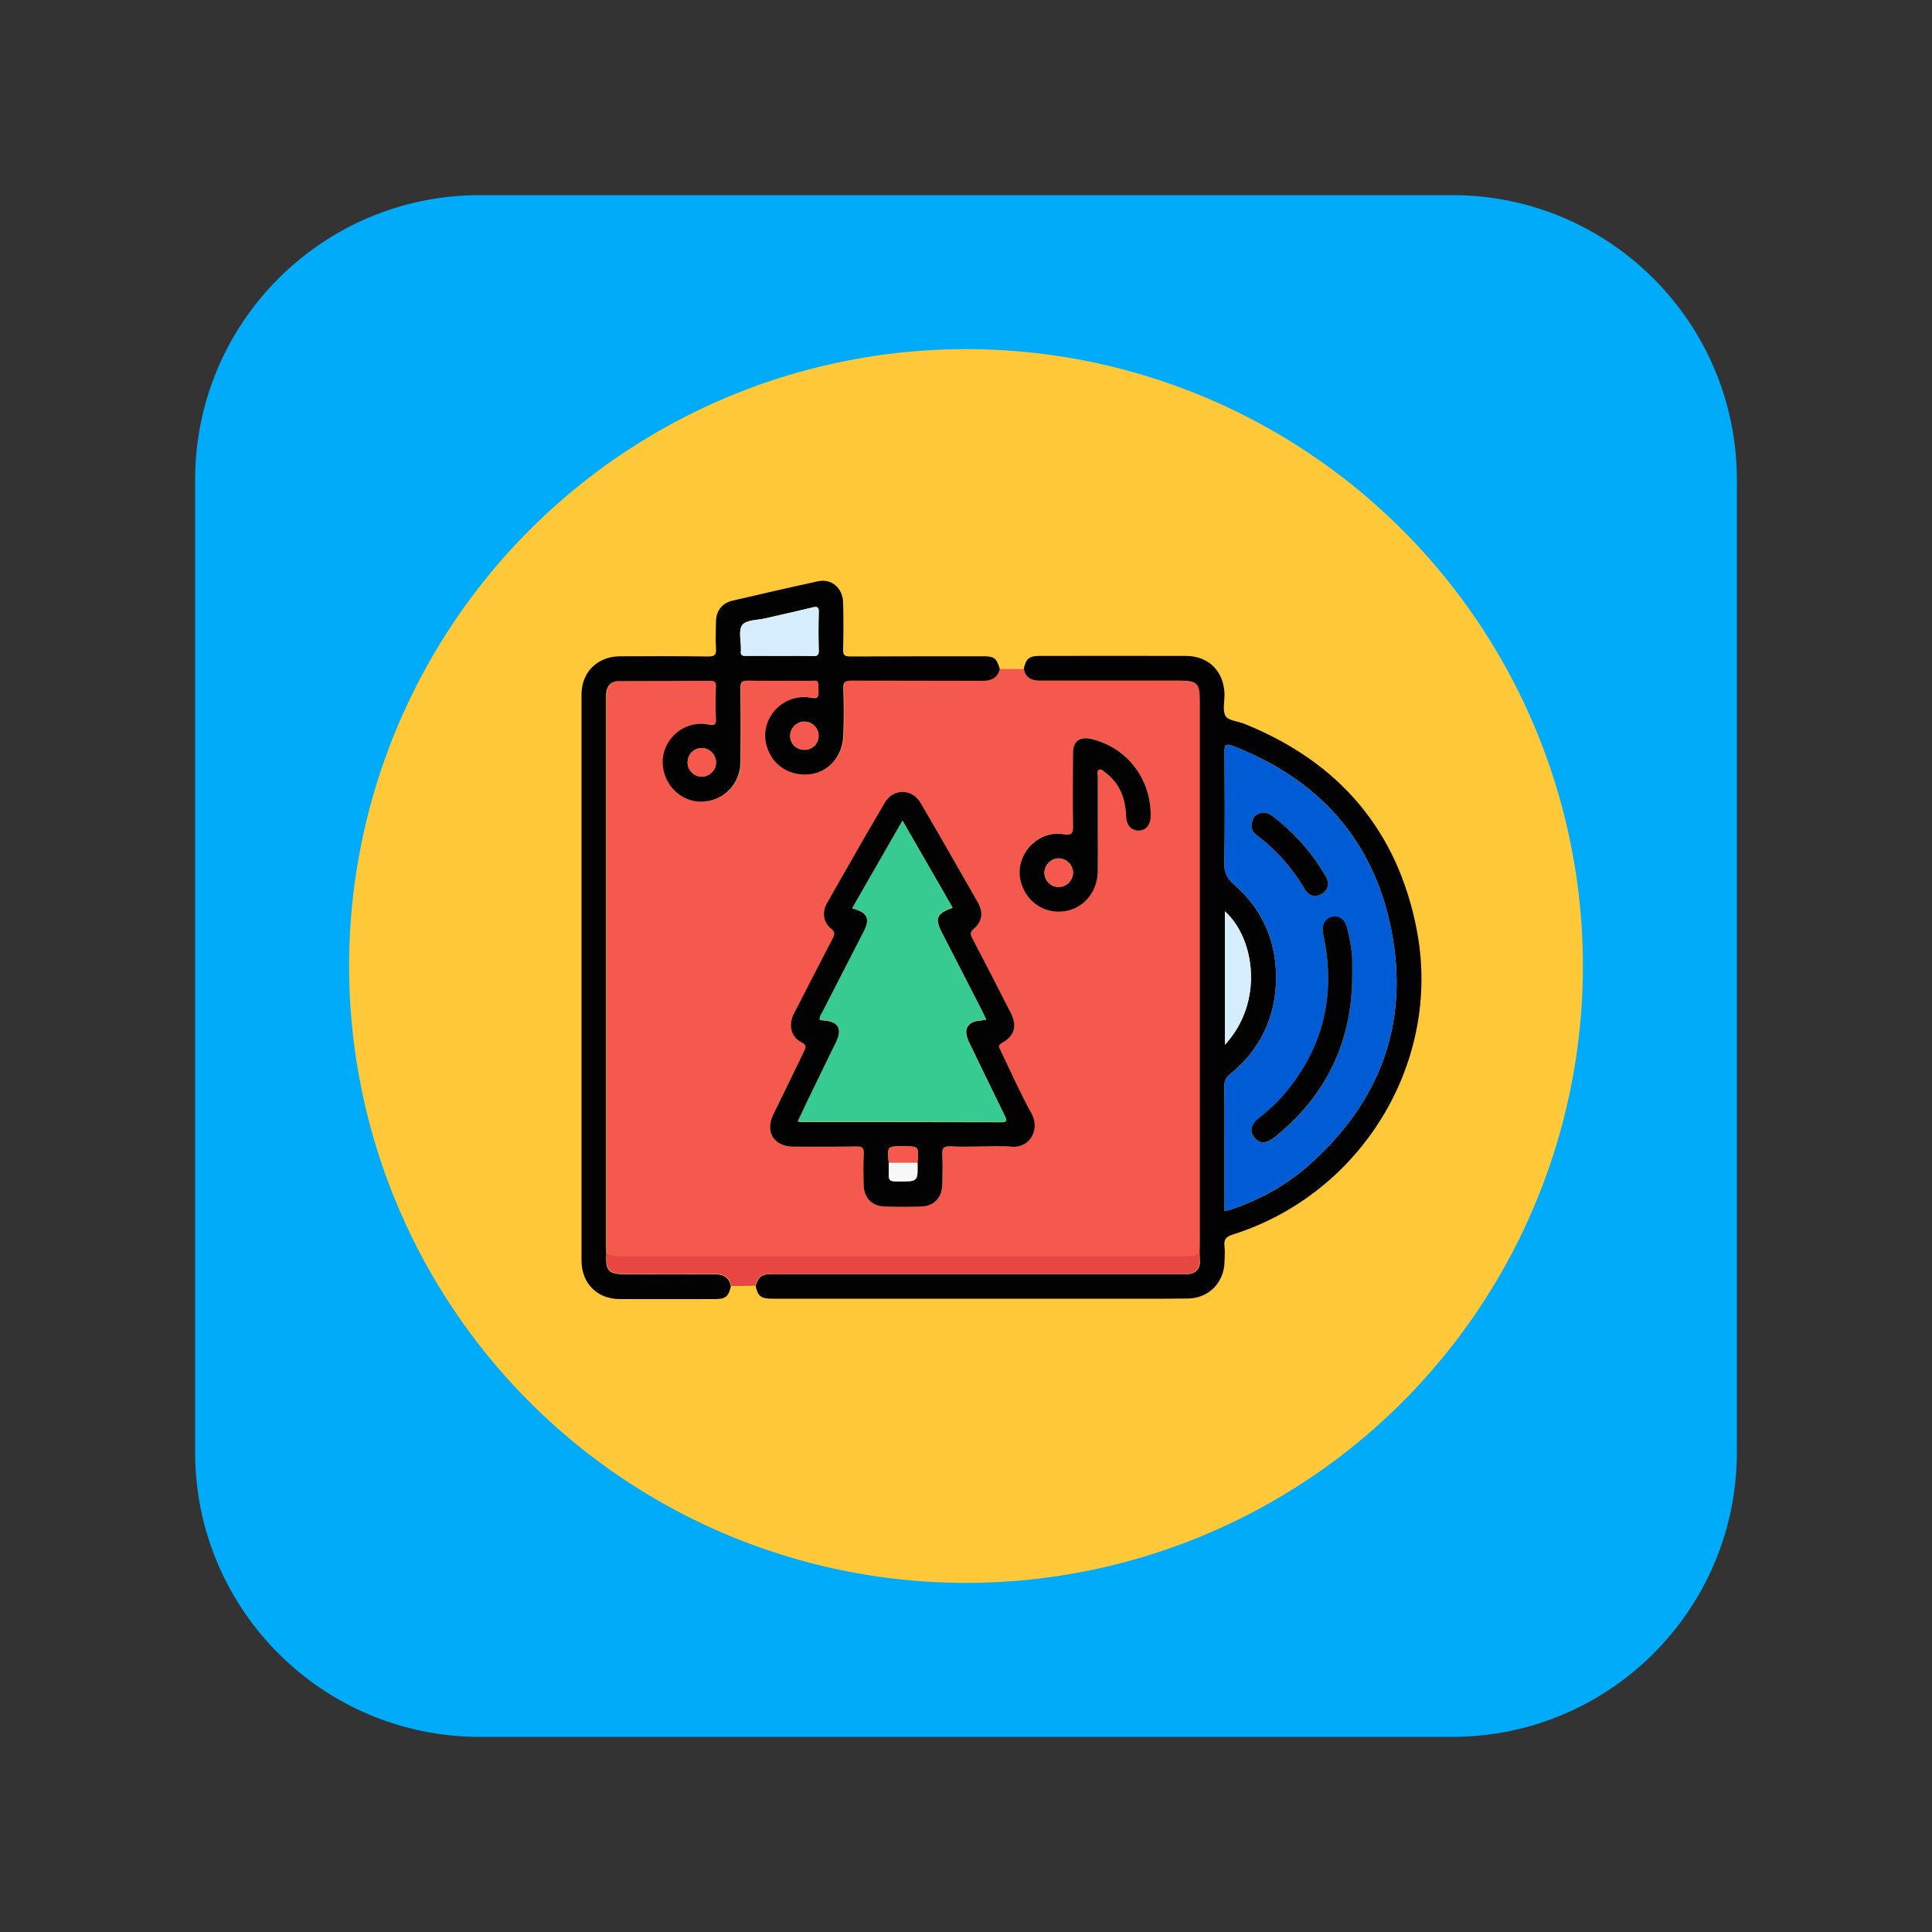 <?xml version="1.0" encoding="utf-8"?>
<!-- Generator: Adobe Illustrator 28.0.0, SVG Export Plug-In . SVG Version: 6.00 Build 0)  -->
<svg version="1.1" id="Capa_1" xmlns="http://www.w3.org/2000/svg" xmlns:xlink="http://www.w3.org/1999/xlink" x="0px" y="0px"
	 viewBox="0 0 100 100" style="enable-background:new 0 0 100 100;" xml:space="preserve">
<rect x="0" y="0" width="100" height="100" fill="#333333" stroke="none"/>
<style type="text/css">
	.st0{fill:#00ACFA;}
	.st1{fill:#FFC839;}
	.st2{fill:#F5584D;}
	.st3{fill:#020202;}
	.st4{fill:#E84642;}
	.st5{fill:#005CD5;}
	.st6{fill:#D6EDFD;}
	.st7{fill:#37CB92;}
	.st8{fill:#F6F8F9;}
</style>
<g>
	<g>
		<path class="st0" d="M75.17,10.1H24.83c-8.14,0-14.73,6.6-14.73,14.73v50.34c0,8.14,6.6,14.73,14.73,14.73h50.34
			c8.14,0,14.73-6.6,14.73-14.73V24.83C89.9,16.7,83.3,10.1,75.17,10.1z"/>
		<circle class="st1" cx="50" cy="50" r="31.93"/>
	</g>
	<g id="AgZw2Z.tif">
		<g>
			<path class="st2" d="M51.75,34.63c0.41,0,0.83,0,1.24,0c0.09,0.45,0.38,0.61,0.82,0.61c2.42-0.01,4.84,0,7.25,0
				c0.9,0,1.04,0.14,1.04,1.02c0,9.36,0,18.72,0,28.08c0,0.17-0.01,0.34-0.01,0.51c-0.21,0.14-0.44,0.17-0.68,0.17
				c-9.77,0-19.55,0-29.32,0c-0.25,0-0.48-0.03-0.68-0.17c0-0.13-0.01-0.25-0.01-0.38c0-9.44,0-18.89,0-28.33c0-0.07,0-0.14,0-0.21
				c0.02-0.44,0.25-0.68,0.69-0.69c1.57-0.01,3.14,0,4.71-0.01c0.23,0,0.29,0.07,0.29,0.29c-0.01,0.55-0.03,1.1,0,1.65
				c0.02,0.35-0.08,0.38-0.4,0.32c-1.28-0.26-2.49,0.85-2.35,2.14c0.11,1.08,1.02,1.9,2.06,1.85c1.11-0.05,1.95-0.92,1.96-2.05
				c0.01-1.29,0.01-2.57,0-3.86c0-0.28,0.07-0.36,0.35-0.35c1.03,0.02,2.06,0,3.1,0.01c0.63,0,0.57-0.13,0.59,0.58
				c0.01,0.27-0.02,0.36-0.35,0.3c-1.42-0.28-2.66,0.97-2.37,2.35c0.23,1.06,1.12,1.71,2.21,1.61c1-0.09,1.76-0.92,1.79-2.02
				c0.02-0.81,0.02-1.61,0-2.42c-0.01-0.35,0.11-0.42,0.43-0.41c2.26,0.01,4.52,0,6.79,0.01C51.33,35.24,51.63,35.09,51.75,34.63z
				 M50.77,59.34c0.52,0,1.05-0.04,1.57,0.01c0.97,0.09,1.5-0.92,1.06-1.7c-0.6-1.07-1.09-2.2-1.62-3.3
				c-0.06-0.13-0.17-0.23,0.07-0.36c0.67-0.37,0.81-0.89,0.47-1.56c-0.66-1.29-1.33-2.59-2-3.88c-0.09-0.18-0.12-0.29,0.07-0.46
				c0.45-0.39,0.52-0.86,0.23-1.37c-0.98-1.73-1.97-3.46-2.98-5.18c-0.43-0.74-1.41-0.74-1.84,0c-1.01,1.73-2.01,3.47-3,5.21
				c-0.26,0.46-0.19,0.98,0.21,1.31c0.25,0.2,0.18,0.34,0.07,0.55c-0.66,1.28-1.32,2.56-1.98,3.84c-0.31,0.6-0.17,1.21,0.39,1.5
				c0.29,0.15,0.23,0.27,0.12,0.48c-0.54,1.09-1.07,2.18-1.59,3.27c-0.43,0.89,0.03,1.64,1.02,1.65c1.09,0.01,2.18,0.01,3.26-0.01
				c0.3,0,0.43,0.06,0.41,0.39c-0.03,0.52-0.01,1.05-0.01,1.57c0.01,0.69,0.42,1.13,1.09,1.15c0.64,0.02,1.27,0.02,1.91,0
				c0.66-0.03,1.06-0.46,1.07-1.13c0.01-0.51,0.02-1.02,0-1.53c-0.02-0.34,0.06-0.48,0.43-0.46C49.73,59.37,50.25,59.34,50.77,59.34
				z M56.82,42.63c0-0.82,0-1.64,0-2.46c0-0.12-0.07-0.28,0.07-0.34c0.12-0.05,0.23,0.08,0.33,0.15c0.76,0.58,1.04,1.37,1.07,2.29
				c0.01,0.45,0.29,0.73,0.67,0.71c0.37-0.02,0.6-0.29,0.6-0.73c0.03-1.94-1.22-3.57-3.07-4.01c-0.61-0.15-0.94,0.09-0.95,0.71
				c-0.01,1.26-0.02,2.52,0,3.77c0.01,0.4-0.05,0.53-0.5,0.45c-1.32-0.22-2.49,1.03-2.23,2.34c0.21,1.04,1.11,1.74,2.14,1.66
				c1.04-0.08,1.84-0.94,1.87-2.05C56.83,44.3,56.82,43.47,56.82,42.63z"/>
			<path class="st3" d="M62.09,64.84c0-0.17,0.01-0.34,0.01-0.51c0-9.36,0-18.72,0-28.08c0-0.88-0.14-1.02-1.04-1.02
				c-2.42,0-4.84,0-7.25,0c-0.45,0-0.73-0.16-0.82-0.61c0.11-0.52,0.28-0.67,0.8-0.67c2.53,0,5.06-0.01,7.59,0c1.19,0,1.98,0.81,2,2
				c0,0.38-0.11,0.84,0.06,1.12c0.16,0.24,0.65,0.26,0.98,0.4c4.91,1.98,7.96,5.55,8.93,10.76c1.26,6.8-2.9,13.57-9.54,15.67
				c-0.36,0.11-0.47,0.26-0.43,0.61c0.03,0.27,0.01,0.54,0,0.81c-0.02,1.06-0.82,1.88-1.88,1.89c-1.6,0.02-3.2,0.01-4.79,0.01
				c-5.57,0-11.14,0-16.71,0c-0.62,0-0.76-0.11-0.89-0.66c0.18-0.52,0.31-0.61,0.91-0.61c7.04,0,14.07,0,21.11,0
				c0.13,0,0.26,0.01,0.38,0c0.36-0.03,0.57-0.24,0.6-0.59C62.11,65.19,62.09,65.01,62.09,64.84z M63.38,62.68
				c0.13-0.03,0.23-0.04,0.32-0.07c1.54-0.52,2.95-1.3,4.16-2.4c3.61-3.26,5.1-7.32,4.15-12.1c-0.93-4.66-3.78-7.79-8.2-9.5
				c-0.34-0.13-0.44-0.07-0.43,0.31c0.01,1.92,0.03,3.85-0.01,5.77c-0.01,0.49,0.16,0.79,0.51,1.1c1.46,1.27,2.18,2.92,2.17,4.83
				c-0.01,2.01-0.81,3.7-2.39,4.99c-0.21,0.17-0.29,0.34-0.29,0.61c0.02,0.96,0.01,1.92,0.01,2.88
				C63.38,60.28,63.38,61.47,63.38,62.68z M63.4,54.08c2.06-2.24,1.53-5.54,0-6.91C63.4,49.45,63.4,51.73,63.4,54.08z"/>
			<path class="st3" d="M51.75,34.63c-0.12,0.46-0.42,0.61-0.88,0.61c-2.26-0.01-4.52,0-6.79-0.01c-0.32,0-0.44,0.06-0.43,0.41
				c0.03,0.8,0.03,1.61,0,2.42c-0.03,1.1-0.79,1.94-1.79,2.02c-1.09,0.09-1.98-0.56-2.21-1.61c-0.29-1.37,0.95-2.63,2.37-2.35
				c0.32,0.06,0.35-0.03,0.35-0.3c-0.02-0.72,0.04-0.58-0.59-0.58c-1.03-0.01-2.06,0.01-3.1-0.01c-0.28,0-0.35,0.08-0.35,0.35
				c0.01,1.29,0.01,2.57,0,3.86c-0.01,1.12-0.85,2-1.96,2.05c-1.04,0.05-1.95-0.77-2.06-1.85c-0.13-1.3,1.07-2.4,2.35-2.14
				c0.32,0.06,0.42,0.03,0.4-0.32c-0.03-0.55-0.02-1.1,0-1.65c0.01-0.22-0.06-0.29-0.29-0.29c-1.57,0.01-3.14,0-4.71,0.01
				c-0.44,0-0.67,0.25-0.69,0.69c0,0.07,0,0.14,0,0.21c0,9.44,0,18.89,0,28.33c0,0.13,0.01,0.25,0.01,0.38
				c-0.05,0.93,0.11,1.1,1.02,1.1c1.54,0,3.07,0.01,4.61,0c0.45,0,0.73,0.17,0.82,0.62c-0.12,0.53-0.28,0.66-0.81,0.66
				c-1.65,0-3.31,0.01-4.96,0c-1.16-0.01-1.96-0.82-1.96-1.99c0-9.77,0-19.54,0-29.3c0-1.16,0.82-1.97,1.98-1.98
				c1.53-0.01,3.05-0.01,4.58,0.01c0.35,0,0.42-0.1,0.4-0.42c-0.03-0.47-0.01-0.93,0-1.4c0.01-0.55,0.32-0.94,0.85-1.07
				c1.47-0.34,2.94-0.68,4.41-1c0.72-0.16,1.3,0.34,1.32,1.1c0.02,0.81,0.02,1.61,0,2.42c-0.01,0.3,0.08,0.37,0.37,0.37
				c2.28-0.01,4.55-0.01,6.83-0.01C51.45,33.96,51.58,34.05,51.75,34.63z M40.34,33.95c0.58,0,1.16-0.01,1.73,0.01
				c0.24,0.01,0.32-0.06,0.31-0.3c-0.02-0.65-0.02-1.3,0-1.95c0.01-0.27-0.06-0.34-0.33-0.27c-0.8,0.2-1.62,0.37-2.42,0.56
				c-0.42,0.1-1,0.08-1.21,0.35c-0.21,0.28-0.06,0.84-0.07,1.27c0,0.03,0,0.06,0,0.08c-0.03,0.21,0.07,0.26,0.26,0.25
				C39.18,33.95,39.76,33.95,40.34,33.95z M37.06,39.46c0-0.41-0.36-0.76-0.76-0.74c-0.39,0.01-0.71,0.34-0.71,0.74
				c0,0.39,0.32,0.73,0.71,0.74C36.71,40.21,37.07,39.87,37.06,39.46z M41.62,38.81c0.41,0.01,0.74-0.3,0.75-0.7
				c0.01-0.42-0.32-0.76-0.74-0.76c-0.4,0-0.73,0.34-0.73,0.73C40.89,38.48,41.21,38.8,41.62,38.81z"/>
			<path class="st4" d="M37.85,66.56c-0.09-0.45-0.38-0.62-0.82-0.62c-1.54,0.01-3.07,0-4.61,0c-0.91,0-1.07-0.17-1.02-1.1
				c0.21,0.14,0.44,0.17,0.68,0.17c9.77,0,19.55,0,29.32,0c0.25,0,0.48-0.03,0.68-0.17c0,0.17,0.03,0.34,0.01,0.51
				c-0.04,0.36-0.25,0.56-0.6,0.59c-0.13,0.01-0.25,0-0.38,0c-7.04,0-14.07,0-21.11,0c-0.6,0-0.73,0.09-0.91,0.61
				C38.68,66.56,38.26,66.56,37.85,66.56z"/>
			<path class="st3" d="M50.77,59.34c-0.52,0-1.05,0.03-1.57-0.01c-0.37-0.02-0.45,0.12-0.43,0.46c0.03,0.51,0.01,1.02,0,1.53
				c-0.01,0.66-0.41,1.1-1.07,1.13c-0.64,0.02-1.27,0.02-1.91,0c-0.68-0.02-1.08-0.46-1.09-1.15c-0.01-0.52-0.02-1.05,0.01-1.57
				c0.02-0.33-0.1-0.4-0.41-0.39c-1.09,0.02-2.18,0.01-3.26,0.01c-0.98-0.01-1.45-0.76-1.02-1.65c0.53-1.09,1.06-2.18,1.59-3.27
				c0.1-0.21,0.16-0.33-0.12-0.48c-0.56-0.28-0.7-0.9-0.39-1.5c0.66-1.28,1.31-2.56,1.98-3.84c0.11-0.21,0.18-0.35-0.07-0.55
				c-0.4-0.32-0.47-0.85-0.21-1.31c0.99-1.74,1.98-3.48,3-5.21c0.43-0.74,1.41-0.73,1.84,0c1.01,1.72,1.99,3.45,2.98,5.18
				c0.29,0.52,0.22,0.98-0.23,1.37c-0.19,0.16-0.16,0.28-0.07,0.46c0.67,1.29,1.34,2.58,2,3.88c0.34,0.67,0.2,1.19-0.47,1.56
				c-0.23,0.13-0.13,0.23-0.07,0.36c0.53,1.11,1.03,2.23,1.62,3.3c0.44,0.79-0.08,1.8-1.06,1.7C51.82,59.3,51.3,59.34,50.77,59.34z
				 M47.49,60.18c0.07-0.85,0.07-0.85-0.75-0.85c-0.82,0-0.82,0-0.74,0.85c0,0.14,0,0.28,0,0.42c0,0.55,0,0.55,0.56,0.55
				C47.51,61.16,47.51,61.16,47.49,60.18z M51.05,52.78c-0.07-0.15-0.13-0.28-0.19-0.4c-0.7-1.36-1.39-2.71-2.09-4.07
				c-0.4-0.78-0.3-1.02,0.54-1.32c-0.86-1.49-1.71-2.98-2.59-4.5c-0.89,1.55-1.74,3.03-2.6,4.53c0.79,0.21,0.94,0.54,0.59,1.22
				c-0.7,1.37-1.41,2.74-2.11,4.11c-0.07,0.13-0.18,0.26-0.17,0.44c0.05,0.01,0.1,0.02,0.16,0.03c0.8,0.04,1.03,0.42,0.69,1.14
				c-0.39,0.8-0.78,1.6-1.17,2.4c-0.27,0.55-0.53,1.11-0.81,1.7c0.12,0.01,0.18,0.02,0.25,0.02c3.42,0,6.84,0,10.26,0.01
				c0.31,0,0.33-0.08,0.2-0.33c-0.62-1.27-1.24-2.54-1.85-3.81c-0.33-0.69-0.09-1.1,0.67-1.13C50.88,52.8,50.95,52.79,51.05,52.78z"
				/>
			<path class="st3" d="M56.82,42.63c0,0.83,0.01,1.67,0,2.5c-0.03,1.11-0.82,1.98-1.87,2.05c-1.03,0.08-1.93-0.62-2.14-1.66
				c-0.26-1.3,0.91-2.56,2.23-2.34c0.45,0.07,0.51-0.05,0.5-0.45c-0.02-1.26-0.01-2.52,0-3.77c0.01-0.61,0.34-0.85,0.95-0.71
				c1.85,0.44,3.1,2.07,3.07,4.01c-0.01,0.43-0.23,0.71-0.6,0.73c-0.38,0.02-0.66-0.27-0.67-0.71c-0.03-0.92-0.31-1.72-1.07-2.29
				c-0.1-0.07-0.2-0.21-0.33-0.15c-0.14,0.06-0.07,0.22-0.07,0.34C56.82,40.99,56.82,41.81,56.82,42.63z M54.82,45.91
				c0.39-0.01,0.72-0.35,0.72-0.74c0-0.4-0.36-0.75-0.76-0.74c-0.39,0.01-0.72,0.35-0.72,0.74C54.05,45.58,54.41,45.93,54.82,45.91z
				"/>
			<path class="st5" d="M63.38,62.68c0-1.21,0-2.4,0-3.58c0-0.96,0.01-1.92-0.01-2.88c0-0.27,0.08-0.44,0.29-0.61
				c1.58-1.29,2.38-2.98,2.39-4.99c0.01-1.91-0.71-3.56-2.17-4.83c-0.36-0.31-0.52-0.61-0.51-1.1c0.03-1.92,0.02-3.85,0.01-5.77
				c0-0.37,0.1-0.44,0.43-0.31c4.42,1.71,7.27,4.84,8.2,9.5c0.95,4.78-0.54,8.84-4.15,12.1c-1.21,1.09-2.62,1.87-4.16,2.4
				C63.61,62.64,63.51,62.65,63.38,62.68z M69.99,50.59c0-0.32,0.02-0.65,0-0.97c-0.03-0.55-0.14-1.09-0.28-1.62
				c-0.1-0.4-0.41-0.6-0.74-0.54c-0.36,0.08-0.55,0.38-0.5,0.81c0.01,0.07,0.03,0.14,0.04,0.21c0.64,3.06-0.02,5.79-2.05,8.18
				c-0.4,0.47-0.85,0.87-1.32,1.24c-0.39,0.31-0.47,0.66-0.22,0.98c0.25,0.32,0.58,0.33,1,0.03c0.05-0.03,0.09-0.07,0.13-0.1
				C68.64,56.68,69.96,53.95,69.99,50.59z M65.41,42.06c-0.26,0.02-0.48,0.13-0.57,0.38c-0.11,0.3-0.06,0.59,0.22,0.8
				c1.03,0.76,1.83,1.71,2.49,2.8c0.21,0.35,0.56,0.42,0.87,0.22c0.32-0.2,0.41-0.53,0.21-0.88c-0.7-1.23-1.62-2.27-2.76-3.13
				C65.73,42.14,65.58,42.07,65.41,42.06z"/>
			<path class="st6" d="M63.4,54.08c0-2.35,0-4.63,0-6.91C64.93,48.54,65.46,51.84,63.4,54.08z"/>
			<path class="st6" d="M40.34,33.95c-0.58,0-1.16-0.01-1.73,0c-0.2,0-0.3-0.04-0.26-0.25c0-0.03,0-0.06,0-0.08
				c0.01-0.44-0.14-1,0.07-1.27c0.21-0.27,0.79-0.25,1.21-0.35c0.81-0.19,1.62-0.36,2.42-0.56c0.28-0.07,0.34,0,0.33,0.27
				c-0.02,0.65-0.02,1.3,0,1.95c0.01,0.25-0.08,0.31-0.31,0.3C41.49,33.94,40.91,33.95,40.34,33.95z"/>
			<path class="st2" d="M37.06,39.46c0,0.4-0.36,0.75-0.76,0.74c-0.39-0.01-0.71-0.35-0.71-0.74c0-0.4,0.32-0.73,0.71-0.74
				C36.71,38.71,37.06,39.06,37.06,39.46z"/>
			<path class="st2" d="M41.62,38.81c-0.41-0.01-0.73-0.33-0.72-0.73c0-0.39,0.34-0.73,0.73-0.73c0.42,0,0.75,0.34,0.74,0.76
				C42.36,38.51,42.03,38.82,41.62,38.81z"/>
			<path class="st7" d="M51.05,52.78c-0.1,0.01-0.16,0.02-0.23,0.02c-0.75,0.03-1,0.44-0.67,1.13c0.61,1.27,1.23,2.54,1.85,3.81
				c0.13,0.25,0.1,0.33-0.2,0.33c-3.42-0.01-6.84-0.01-10.26-0.01c-0.07,0-0.13-0.01-0.25-0.02c0.28-0.59,0.54-1.15,0.81-1.7
				c0.39-0.8,0.78-1.6,1.17-2.4c0.35-0.72,0.11-1.09-0.69-1.14c-0.05,0-0.1-0.02-0.16-0.03c0-0.18,0.1-0.31,0.17-0.44
				c0.7-1.37,1.41-2.74,2.11-4.11c0.35-0.68,0.2-1-0.59-1.22c0.86-1.5,1.71-2.98,2.6-4.53c0.88,1.53,1.73,3.01,2.59,4.5
				c-0.84,0.3-0.94,0.55-0.54,1.32c0.7,1.36,1.4,2.71,2.09,4.07C50.92,52.5,50.98,52.62,51.05,52.78z"/>
			<path class="st8" d="M47.49,60.18c0.02,0.97,0.02,0.97-0.93,0.97c-0.56,0-0.56,0-0.56-0.55c0-0.14,0-0.28,0-0.42
				C46.5,60.18,46.99,60.18,47.49,60.18z"/>
			<path class="st2" d="M47.49,60.18c-0.5,0-0.99,0-1.49,0c-0.08-0.85-0.08-0.85,0.74-0.85C47.56,59.34,47.56,59.34,47.49,60.18z"/>
			<path class="st2" d="M54.82,45.91c-0.4,0.01-0.76-0.34-0.76-0.74c0-0.39,0.33-0.72,0.72-0.74c0.4-0.01,0.76,0.33,0.76,0.74
				C55.53,45.56,55.2,45.9,54.82,45.91z"/>
			<path class="st3" d="M69.99,50.59c-0.03,3.35-1.35,6.09-3.94,8.21c-0.04,0.04-0.09,0.07-0.13,0.1c-0.42,0.31-0.75,0.3-1-0.03
				c-0.25-0.32-0.17-0.67,0.22-0.98c0.48-0.38,0.93-0.78,1.32-1.24c2.03-2.39,2.69-5.12,2.05-8.18c-0.01-0.07-0.03-0.14-0.04-0.21
				c-0.05-0.43,0.13-0.73,0.5-0.81c0.33-0.07,0.64,0.14,0.74,0.54c0.14,0.53,0.25,1.07,0.28,1.62C70,49.94,69.99,50.27,69.99,50.59z
				"/>
			<path class="st3" d="M65.41,42.06c0.17,0.02,0.32,0.08,0.46,0.19c1.13,0.85,2.05,1.9,2.76,3.13c0.2,0.35,0.11,0.68-0.21,0.88
				c-0.31,0.2-0.66,0.13-0.87-0.22c-0.65-1.09-1.46-2.04-2.49-2.8c-0.28-0.21-0.33-0.49-0.22-0.8
				C64.93,42.18,65.16,42.08,65.41,42.06z"/>
		</g>
	</g>
</g>
</svg>
